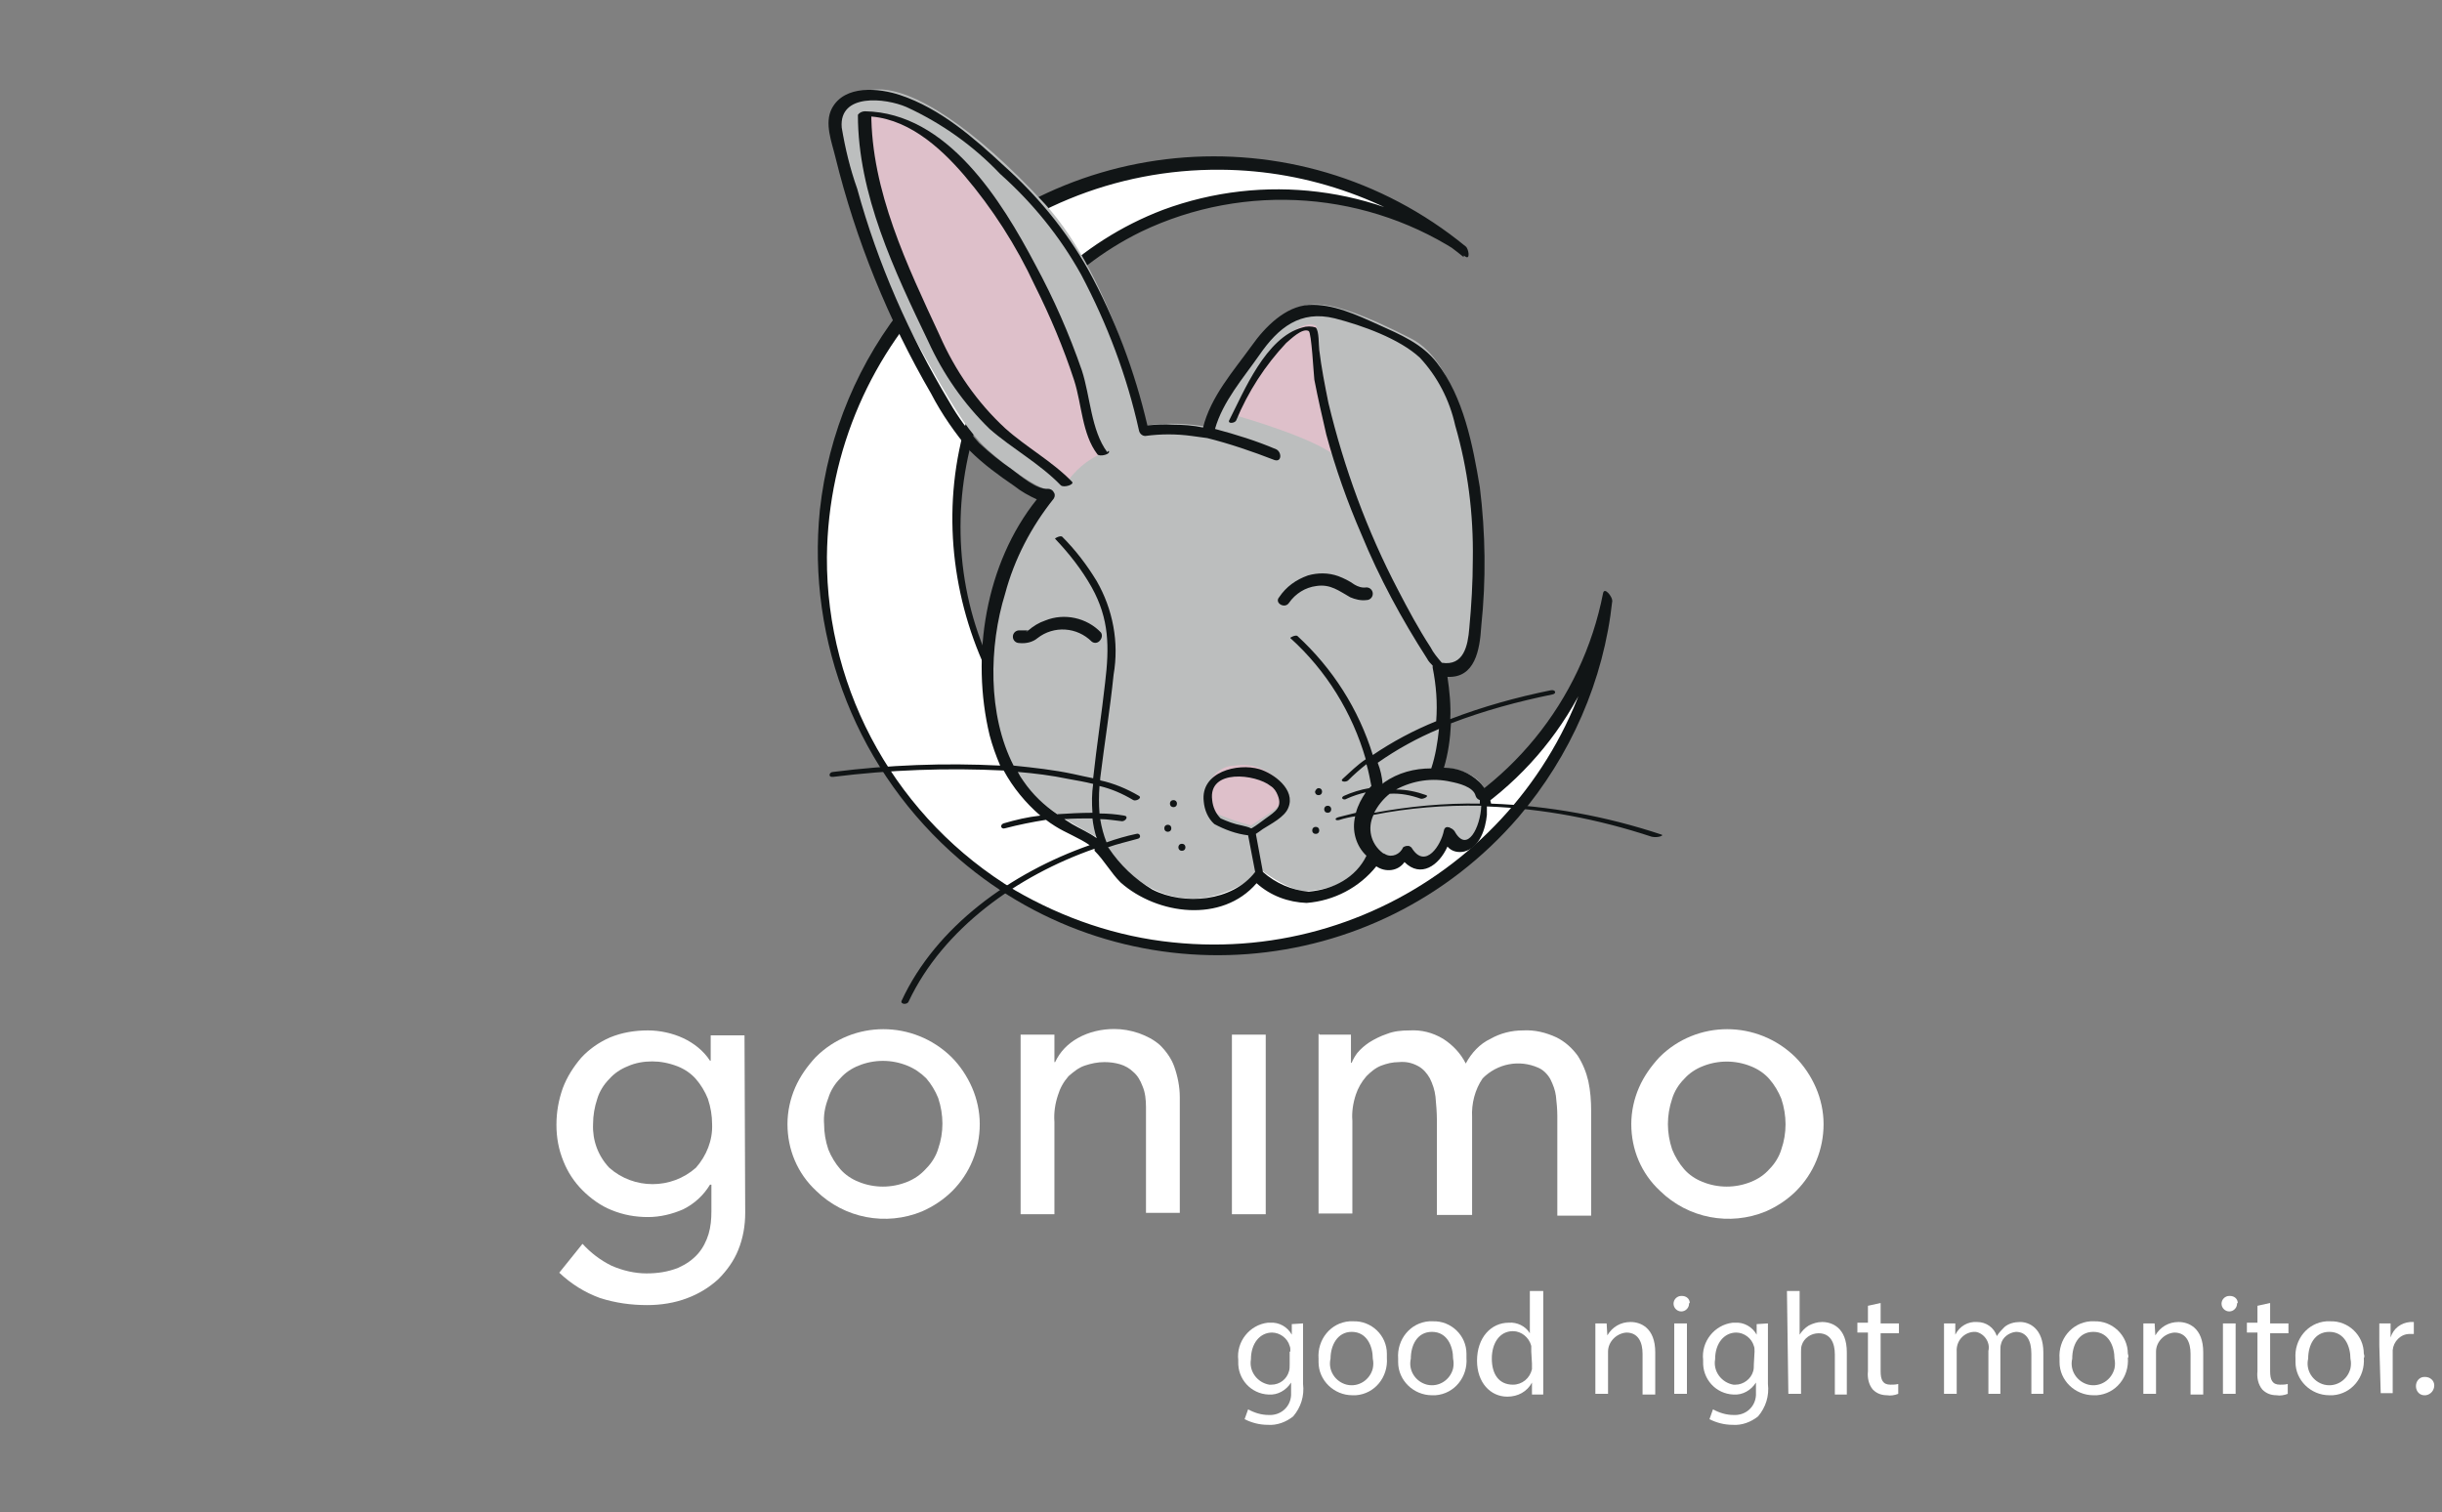 <?xml version="1.0" encoding="utf-8"?>
<!-- Generator: Adobe Illustrator 19.2.1, SVG Export Plug-In . SVG Version: 6.00 Build 0)  -->
<!DOCTYPE svg PUBLIC "-//W3C//DTD SVG 1.1//EN" "http://www.w3.org/Graphics/SVG/1.1/DTD/svg11.dtd">
<svg version="1.1" id="Ebene_1" xmlns="http://www.w3.org/2000/svg" xmlns:xlink="http://www.w3.org/1999/xlink" x="0px" y="0px"
	 viewBox="0 0 346.7 214.7" style="enable-background:new 0 0 346.7 214.7;" xml:space="preserve">
<rect x="0" y="0" width="346.7" height="214.7" fill="#808080" stroke="none"/>
<style type="text/css">
	.st0{clip-path:url(#SVGID_2_);fill:#FFFFFF;}
	.st1{clip-path:url(#SVGID_2_);fill:#111516;}
	.st2{clip-path:url(#SVGID_2_);fill:#BCBEBE;}
	.st3{clip-path:url(#SVGID_2_);fill:#DEC0CA;}
</style>
<g>
	<defs>
		<rect id="SVGID_1_" x="0.7" y="0.2" width="346.4" height="213.8"/>
	</defs>
	<clipPath id="SVGID_2_">
		<use xlink:href="#SVGID_1_"  style="overflow:visible;"/>
	</clipPath>
	<path class="st0" d="M200.2,119.2c-23.8,9.5-51.1-2.5-61-26.9c-9.8-24.4,1.5-52,25.4-61.6c14.3-5.7,30.6-3.9,43.3,4.9
		c-23.9-19.5-59.1-15.9-78.6,8s-15.9,59.1,8,78.6s59.1,15.9,78.6-8c6.9-8.4,11.1-18.6,12.3-29.4
		C225.3,100.3,214.7,113.3,200.2,119.2"/>
	<path class="st1" d="M199.7,118.4c-23.4,8.9-49.7-2.3-59.6-25.3c-9.6-22.3-0.1-49.4,21.9-60.2c14.8-7.1,32.4-5.8,46,3.5
		c0.8,0.6,0.5-1.1,0.1-1.4c-24-19.7-59.5-16.3-79.2,7.7c-7,8.5-11.3,18.8-12.5,29.7c-1.9,18.8,5.5,37.3,19.8,49.6
		c23.6,20.3,59.1,17.6,79.4-6c7.4-8.7,12.1-19.4,13.3-30.7c0-0.6-1.1-2-1.3-1.1C224.6,99.6,214.1,112.4,199.7,118.4
		c-0.6,0.3,0.3,1.9,1,1.6c14.6-6.1,25.2-19.1,28.2-34.6l-1.3-1c-3.2,30.5-30.6,52.6-61.1,49.4c-7.9-0.8-15.5-3.4-22.4-7.4
		c-16.6-10-26.8-28-26.7-47.3c0.3-30.7,25.4-55.3,56-55c12.5,0.1,24.7,4.5,34.4,12.4l0.1-1.4c-12.6-8.6-28.5-10.6-42.8-5.3
		c-11.8,4.5-21.3,13.7-26.2,25.3c-9.7,23.1,0.4,51,22.4,62.8c12.2,6.5,26.6,7.3,39.4,2.3C201.3,119.7,200.4,118.1,199.7,118.4"/>
	<path class="st2" d="M149.2,69.5c-6,7.5-9,16.9-8.5,26.4c1,15.6,6.9,18.5,15.8,23.4c0,0,4.4,8.2,12.8,8.3c3.8,0,8.3-2.2,9.6-4.2
		c0,0,4.2,3.3,6.7,3.1c4.1-0.2,7.9-2.2,10.3-5.6c0.8,1,2.3,1.2,3.3,0.4c0.4-0.3,0.7-0.7,0.8-1.2c0,0,1.7,2.8,3.7,1.3
		c1.3-1,2-2.4,2.2-4c0,0,1.2,2.1,1.7,2c0.6-0.1,3-0.2,3.5-5.2s-6.5-5.4-7.1-5.2c1.5-4.8,1.8-9.9,0.9-14.8c1.9,0.6,4-0.6,4.5-2.5
		c0-0.2,0.1-0.3,0.1-0.5c0.9-7.3,1-14.7,0.3-22.1c-0.9-6.1-3.2-17.8-9.4-21c-6.2-3.2-12.1-5.6-15.1-4.7s-4.9,3-7.1,6.1
		c-2.1,3.2-5.7,7.2-6.3,11.2c-3-0.6-6.1-0.7-9.1-0.3c0,0-4.6-20.7-14.5-31.5c-10-10.8-18.7-16.5-24-16.2c-5.3,0.2-5.3,3.6-5.2,4.6
		c0.1,1.1,4.3,19.1,10.4,30.1c6.1,11.1,7.7,13.2,9.4,15.1C140.4,64.4,147.6,70,149.2,69.5"/>
	<path class="st1" d="M156.3,89.8c-2-2.1-5.2-2.8-7.9-1.7c-0.9,0.3-1.7,0.8-2.4,1.4c-0.5,0.4-0.3,0,0.1,0h-1.4
		c-0.5,0-0.9,0.4-0.9,0.9c0,0.5,0.4,0.9,0.9,0.9c0.9,0.1,1.9-0.1,2.6-0.7c2.3-1.8,5.6-1.6,7.7,0.5c0.4,0.3,0.9,0.2,1.2-0.2
		C156.5,90.5,156.5,90.1,156.3,89.8"/>
	<path class="st1" d="M183,85.6c0.9-1.3,2.3-2.2,3.9-2.4c2-0.3,3.2,0.7,4.8,1.6c0.7,0.3,1.5,0.5,2.3,0.4c0.5,0,0.9-0.4,0.9-0.9
		s-0.4-0.9-0.9-0.9c-0.6,0.1-1.2-0.1-1.7-0.4c-0.7-0.5-1.5-0.9-2.3-1.2c-1.4-0.5-2.9-0.5-4.3-0.1c-1.7,0.6-3.1,1.6-4.1,3.1
		C180.9,85.6,182.4,86.5,183,85.6L183,85.6z"/>
	<path class="st1" d="M166.6,113.6c0.3,0,0.5,0.2,0.5,0.5c0,0.3-0.2,0.5-0.5,0.5c-0.3,0-0.5-0.2-0.5-0.5
		C166.1,113.8,166.3,113.6,166.6,113.6"/>
	<path class="st1" d="M165.8,117.1c0.3,0,0.5,0.2,0.5,0.5c0,0.3-0.2,0.5-0.5,0.5c-0.3,0-0.5-0.2-0.5-0.5
		C165.3,117.3,165.5,117.1,165.8,117.1"/>
	<path class="st1" d="M167.8,119.8c0.3,0,0.5,0.2,0.5,0.5c0,0.3-0.2,0.5-0.5,0.5c-0.3,0-0.5-0.2-0.5-0.5
		C167.3,120,167.5,119.8,167.8,119.8"/>
	<path class="st1" d="M187.2,111.9c0.3,0,0.5,0.2,0.5,0.5c0,0.3-0.2,0.5-0.5,0.5c-0.3,0-0.5-0.2-0.5-0.5
		C186.8,112.1,187,111.9,187.2,111.9"/>
	<path class="st1" d="M188.5,114.4c0.3,0,0.5,0.2,0.5,0.5c0,0.3-0.2,0.5-0.5,0.5c-0.3,0-0.5-0.2-0.5-0.5
		C188,114.6,188.2,114.4,188.5,114.4"/>
	<path class="st1" d="M186.8,117.4c0.3,0,0.5,0.2,0.5,0.5c0,0.3-0.2,0.5-0.5,0.5c-0.3,0-0.5-0.2-0.5-0.5
		C186.3,117.6,186.5,117.4,186.8,117.4"/>
	<path class="st0" d="M185,187.9v2.8v5.8c0.2,1.7-0.3,3.3-1.4,4.6c-1,0.8-2.3,1.3-3.6,1.2c-1.2,0-2.3-0.3-3.3-0.8l0.5-1.4
		c0.9,0.5,1.9,0.8,2.9,0.8c1.7,0.1,3.1-1.1,3.2-2.8c0-0.2,0-0.5,0-0.7v-1.1c-0.7,1.1-1.9,1.8-3.2,1.7c-2.5-0.1-4.4-2.2-4.3-4.7
		c0-0.1,0-0.1,0-0.2c-0.3-2.6,1.6-5,4.2-5.3c0.1,0,0.2,0,0.3,0c1.3-0.1,2.5,0.6,3.1,1.7V188L185,187.9L185,187.9z M183.2,191.9
		c0-0.3,0-0.6-0.1-0.8c-0.3-1.1-1.4-1.9-2.5-1.9c-1.7,0-3,1.5-3,3.8c-0.3,1.7,0.9,3.3,2.6,3.6c0.1,0,0.2,0,0.3,0
		c1.2,0,2.2-0.8,2.5-1.9c0.1-0.3,0.1-0.6,0.1-1V191.9L183.2,191.9z"/>
	<path class="st0" d="M196.9,192.8c0.2,2.7-1.7,5.1-4.4,5.3c-0.2,0-0.4,0-0.5,0c-2.6,0-4.8-2.1-4.8-4.7c0-0.2,0-0.4,0-0.5
		c-0.2-2.7,1.7-5.1,4.4-5.3c0.2,0,0.3,0,0.5,0c2.6-0.1,4.8,2,4.8,4.6C196.9,192.5,196.9,192.7,196.9,192.8 M188.9,192.9
		c-0.4,1.7,0.7,3.3,2.3,3.7c1.7,0.4,3.3-0.7,3.7-2.3c0.1-0.5,0.1-0.9,0-1.4c0-1.7-0.8-3.8-3-3.8C189.9,189.1,188.9,191,188.9,192.9"
		/>
	<path class="st0" d="M208.2,192.8c0.2,2.7-1.7,5.1-4.4,5.3c-0.2,0-0.4,0-0.5,0c-2.6,0-4.8-2.1-4.8-4.7c0-0.2,0-0.4,0-0.5
		c-0.2-2.7,1.7-5.1,4.4-5.3c0.2,0,0.3,0,0.5,0c2.6-0.1,4.8,2,4.8,4.6C208.2,192.5,208.2,192.7,208.2,192.8 M200.3,192.9
		c-0.4,1.7,0.7,3.3,2.3,3.7c1.7,0.4,3.3-0.7,3.7-2.3c0.1-0.5,0.1-0.9,0-1.4c0-1.7-0.8-3.8-3-3.8C201.2,189.1,200.3,191,200.3,192.9"
		/>
	<path class="st0" d="M219.1,183.3v12.1v2.6h-1.6v-1.7c-0.7,1.3-2,2-3.5,2c-2.4,0-4.3-2-4.3-5.1c0-3.3,2-5.4,4.5-5.4
		c1.2-0.1,2.4,0.5,3,1.5v-6h1.7H219.1z M217.4,191.9c0-0.3,0-0.5,0-0.8c-0.3-1.2-1.4-2.1-2.6-2.1c-1.9,0-3,1.7-3,3.9s1,3.7,3,3.7
		c1.3,0,2.4-0.9,2.7-2.2c0-0.3,0-0.5,0-0.8L217.4,191.9L217.4,191.9z"/>
	<path class="st0" d="M226.5,190.6v-2.7h1.6l0.1,1.7c0.7-1.2,1.9-1.9,3.3-1.9c1.4,0,3.5,0.8,3.5,4.3v6h-1.8v-5.8c0-1.6-0.6-3-2.3-3
		c-1.4,0.1-2.6,1.3-2.6,2.7v6h-1.8L226.5,190.6L226.5,190.6z"/>
	<path class="st0" d="M239.8,185.1c0,0.6-0.5,1.1-1.1,1.1c-0.6,0-1.1-0.5-1.1-1.1c0-0.6,0.5-1.1,1.1-1.1h0.1c0.6,0,1.1,0.4,1.1,1
		C239.8,185,239.8,185.1,239.8,185.1 M237.7,187.9h1.8v10h-1.8V187.9z"/>
	<path class="st0" d="M251,187.9v2.8v5.8c0.2,1.7-0.3,3.3-1.4,4.6c-1,0.8-2.3,1.3-3.6,1.2c-1.2,0-2.3-0.3-3.3-0.8l0.5-1.4
		c0.9,0.5,1.9,0.8,2.9,0.8c1.7,0.1,3.1-1.1,3.2-2.8c0-0.2,0-0.5,0-0.7v-1.1c-0.7,1.1-1.9,1.8-3.2,1.7c-2.5-0.1-4.4-2.2-4.3-4.7
		c0-0.1,0-0.1,0-0.2c-0.3-2.6,1.6-5,4.2-5.3c0.1,0,0.2,0,0.3,0c1.3-0.1,2.5,0.6,3.1,1.7V188L251,187.9L251,187.9z M249.1,191.9
		c0-0.3,0-0.6-0.1-0.8c-0.3-1.1-1.4-1.9-2.5-1.9c-1.7,0-3,1.5-3,3.8c-0.3,1.7,0.9,3.3,2.6,3.6c0.1,0,0.2,0,0.3,0
		c1.1,0,2.2-0.8,2.5-1.9c0.1-0.3,0.1-0.6,0.1-1L249.1,191.9L249.1,191.9z"/>
	<path class="st0" d="M253.7,183.3h1.8v6.2c0.3-0.5,0.8-1,1.3-1.3c0.6-0.3,1.2-0.5,1.9-0.5c1.4,0,3.5,0.8,3.5,4.3v6h-1.7v-5.7
		c0-1.6-0.6-3-2.3-3c-1.1,0-2.1,0.7-2.4,1.7c-0.1,0.3-0.1,0.6-0.1,0.9v6h-1.8L253.7,183.3L253.7,183.3z"/>
	<path class="st0" d="M267,185v2.9h2.6v1.4H267v5.4c0,1.2,0.3,1.9,1.4,1.9c0.4,0,0.7,0,1.1-0.1v1.4c-0.5,0.2-1.1,0.3-1.6,0.2
		c-0.7,0-1.4-0.2-2-0.8c-0.6-0.7-0.8-1.7-0.7-2.6v-5.5h-1.5v-1.4h1.5v-2.4L267,185z"/>
	<path class="st0" d="M276,190.6v-2.7h1.6v1.6c0.6-1.2,1.8-1.9,3.1-1.8c1.3,0,2.4,0.8,2.8,2c0.3-0.5,0.7-0.9,1.1-1.3
		c0.6-0.5,1.4-0.7,2.2-0.7c1.3,0,3.3,0.9,3.3,4.3v5.9h-1.7v-5.7c0-1.9-0.7-3.1-2.2-3.1c-1,0.1-1.9,0.8-2.1,1.7
		c-0.1,0.3-0.1,0.6-0.1,0.9v6.2h-1.7v-6.1c0.3-1.2-0.6-2.5-1.8-2.7c-0.1,0-0.2,0-0.3,0c-1.4,0.1-2.5,1.3-2.4,2.8v6H276V190.6
		L276,190.6z"/>
	<path class="st0" d="M302.1,192.8c0.2,2.7-1.7,5.1-4.4,5.3c-0.2,0-0.4,0-0.5,0c-2.6,0-4.8-2.1-4.8-4.7c0-0.2,0-0.4,0-0.5
		c-0.2-2.7,1.7-5.1,4.4-5.3c0.2,0,0.3,0,0.5,0c2.6-0.1,4.8,2,4.8,4.6C302.2,192.5,302.2,192.7,302.1,192.8 M294.2,192.9
		c-0.4,1.7,0.7,3.3,2.3,3.7c1.7,0.4,3.3-0.7,3.7-2.3c0.1-0.5,0.1-0.9,0-1.4c0-1.7-0.8-3.8-3-3.8C295.1,189.1,294.2,191,294.2,192.9"
		/>
	<path class="st0" d="M304.3,190.6v-2.7h1.6l0.1,1.7c0.7-1.2,1.9-1.9,3.3-1.9c1.4,0,3.5,0.8,3.5,4.3v6H311v-5.8c0-1.6-0.6-3-2.3-3
		c-1.4,0.1-2.6,1.3-2.6,2.7v6h-1.8L304.3,190.6L304.3,190.6z"/>
	<path class="st0" d="M317.6,185.1c0,0.6-0.5,1.1-1.1,1.1c-0.6,0-1.1-0.5-1.1-1.1c0-0.6,0.5-1.1,1.1-1.1h0.1c0.6,0,1.1,0.4,1.1,1
		C317.6,185,317.6,185.1,317.6,185.1 M315.6,197.9v-10h1.8v10H315.6L315.6,197.9z"/>
	<path class="st0" d="M322.3,185v2.9h2.6v1.4h-2.6v5.4c0,1.2,0.3,1.9,1.4,1.9c0.4,0,0.7,0,1.1-0.1v1.4c-0.5,0.2-1.1,0.3-1.6,0.2
		c-0.7,0-1.4-0.2-2-0.8c-0.6-0.7-0.8-1.7-0.7-2.6v-5.5h-1.5v-1.4h1.5v-2.4L322.3,185z"/>
	<path class="st0" d="M335.6,192.8c0.2,2.7-1.7,5.1-4.4,5.3c-0.2,0-0.4,0-0.5,0c-2.6,0-4.8-2.1-4.8-4.7c0-0.2,0-0.4,0-0.5
		c-0.2-2.7,1.7-5.1,4.4-5.3c0.2,0,0.3,0,0.5,0c2.6-0.1,4.8,2,4.8,4.6C335.7,192.5,335.7,192.7,335.6,192.8 M327.7,192.9
		c-0.4,1.7,0.7,3.3,2.3,3.7c1.7,0.4,3.3-0.7,3.7-2.3c0.1-0.5,0.1-0.9,0-1.4c0-1.7-0.8-3.8-3-3.8C328.6,189.1,327.7,191,327.7,192.9"
		/>
	<path class="st0" d="M337.8,191v-3.1h1.6v2c0.4-1.3,1.5-2.1,2.8-2.2c0.2,0,0.3,0,0.5,0v1.7c-0.2,0-0.4,0-0.6,0
		c-1.3,0-2.3,1.1-2.4,2.3c0,0.3,0,0.6,0,0.8v5.3h-1.7L337.8,191L337.8,191z"/>
	<path class="st0" d="M343,196.8c0-0.7,0.5-1.3,1.2-1.3c0,0,0.1,0,0.1,0c0.7,0,1.3,0.5,1.3,1.2c0,0.7-0.5,1.3-1.2,1.4
		C343.6,198.2,343,197.6,343,196.8C343,196.9,343,196.9,343,196.8"/>
	<path class="st3" d="M171.4,112.7c0.2,0.9,0.5,1.8,0.8,2.6c1.8,0.8,3.6,1.4,5.4,1.9c0,0,4.5-2.8,4.7-3.6c-0.1-0.9-0.3-1.9-0.7-2.7
		c-1.6-1.7-3.9-2.6-6.3-2.2C173.2,108.7,171.4,110.5,171.4,112.7C171.4,112.7,171.4,112.7,171.4,112.7"/>
	<path class="st3" d="M151.3,68.7c1.3-1.9,3-3.4,5.1-4.3c-0.9-2-1.7-4.1-2.2-6.2c-0.9-3.9-6.8-21.6-14.7-30.8
		c-7.9-9.2-9.9-10.4-16.9-11c0,0,1,12.3,4.3,18.7c3.4,6.4,6.8,17.5,10.8,21.9C142,61.2,146.6,65.2,151.3,68.7"/>
	<path class="st1" d="M157.2,64.2c-2.3-3.1-2.4-7.9-3.6-11.6c-1.8-5.2-4-10.2-6.6-15c-4.8-9.1-12.5-21.6-24.2-21.8
		c-0.4,0-0.8,0.2-1,0.5c0,11.3,5.2,22.2,10,32.2c2.1,4.6,5,8.8,8.7,12.4c3.2,2.8,7.1,4.9,10.1,8c0.4,0.4,2-0.1,1.6-0.5
		c-2.8-2.9-6.5-4.9-9.5-7.6c-4-3.7-7.1-8.2-9.3-13.2c-4.6-9.9-9.7-20.5-9.7-31.6l-1,0.5c5.8,0,10.6,4.2,14.2,8.4
		c4,4.7,7.4,10,10,15.6c2.2,4.4,4.1,8.9,5.6,13.5c1.1,3.4,1.1,7.6,3.3,10.5c0.3,0.4,2,0,1.6-0.5L157.2,64.2z"/>
	<path class="st3" d="M175.5,59c0,0,12.8,3.6,14.7,6.4l-2.8-14.4l-0.5-4.7c0,0-1.2-1-3.8,1.1C180.6,49.6,175.5,59,175.5,59"/>
	<path class="st1" d="M235.9,118.5c-7.8-2.6-16-4.1-24.2-4.4c-0.2-0.9-0.5-1.7-1.1-2.4c-0.2-0.3-0.4-0.5-0.6-0.7c-1.4-1.3-3.1-2-5-2
		c0.6-2,0.9-4.1,1-6.3c4.7-1.8,9.5-3.1,14.4-4.1c0.6-0.1,0.5-0.7-0.2-0.6c-4.9,1-9.6,2.3-14.3,4.1c0.1-2-0.1-4-0.4-6
		c3.9,0.2,4.6-3.8,4.8-7.2c0.7-6.6,0.6-13.2-0.2-19.7c-1-6-2.3-12.8-6.1-17.7c-2.1-2.7-5.2-4-8.3-5.4c-3.1-1.4-6.5-3-9.9-2.8
		c-3.3,0.2-6.2,3.1-8.1,5.8c-2.6,3.6-5.8,7.2-6.9,11.6c-1.4-0.3-2.9-0.4-4.3-0.4c-1.2-0.1-2.4,0-3.6,0.1c-1.8-7.7-4.6-15.2-8.4-22.1
		c-3.1-5.5-7.2-10.5-11.9-14.7c-4.3-4-9.1-8.2-14.8-10.1c-3-1-7.9-1.5-9.7,1.9c-1.1,2.1,0,4.8,0.5,6.9c2.9,11.8,7.5,23.1,13.6,33.6
		c1.5,2.9,3.4,5.6,5.5,8.1c1.9,1.9,4.1,3.5,6.3,5c1,0.8,2.1,1.4,3.2,1.9c-7.3,9.1-9.4,22.3-6.7,33.5c0.4,1.5,0.9,2.9,1.5,4.3
		c-7.9-0.4-15.8-0.1-23.7,0.9c-0.6,0-0.8,0.8,0,0.7c8-1,16.2-1.3,24.2-0.9c1.3,2.4,3.1,4.6,5.2,6.4c-1.8,0.2-3.5,0.6-5.2,1.1
		c-0.6,0.2-0.4,0.9,0.2,0.7c1.9-0.5,3.9-0.9,5.8-1.2c0.4,0.3,0.8,0.6,1.3,0.9c1.4,0.9,3.5,1.7,4.9,2.7
		c-11.1,3.9-21.8,11.5-26.7,22.1c-0.2,0.5,0.8,0.6,1,0.1c4.9-10.4,15.5-17.9,26.4-21.7l0,0.3c1.4,1.4,2.3,3.1,3.7,4.5
		c5.2,4.6,14.4,5.8,19.3,0.1c2,1.8,4.5,2.7,7.1,2.8c3.9-0.3,7.5-2.2,9.9-5.2c1.3,0.9,3.1,0.7,4-0.6c0,0,0,0,0,0
		c2.3,2.3,4.9,0.5,6.1-2.2c0.6,0.7,1.5,0.9,2.4,0.7c2.2-0.6,3-3.2,3.2-5.2c0-0.4,0-0.8,0-1.2c8,0.3,15.8,1.8,23.4,4.3
		C235.4,119,236.3,118.6,235.9,118.5 M206,111c1,0.2,3.2,0.7,3.5,2c0.1,0.3,0.3,0.5,0.6,0.6c0,0.2,0,0.3,0,0.5
		c-5-0.1-10.1,0.4-15,1.3c0.5-1,1.3-2,2.2-2.7c1.5-0.1,3,0.2,4.4,0.7c0.3,0.1,1.2-0.3,0.8-0.5c-1.4-0.5-2.8-0.8-4.3-0.8
		C200.6,110.8,203.4,110.4,206,111L206,111z M195.6,108.3c2.7-1.9,5.6-3.5,8.7-4.8c-0.2,1.9-0.5,3.8-1.1,5.6c-2.4,0-4.7,0.6-6.7,2
		l-0.2,0.2C196.2,110.3,196,109.3,195.6,108.3L195.6,108.3z M150.1,115.6c-1.9-1.3-3.5-2.8-4.8-4.7c-0.3-0.4-0.6-0.9-0.8-1.3
		c2.4,0.2,4.8,0.5,7.2,1c1.1,0.2,2.3,0.4,3.5,0.7c-0.2,1.4-0.2,2.7-0.1,4.1C153.4,115.4,151.7,115.5,150.1,115.6 M152.2,117
		l-1.1-0.7c1.3-0.1,2.6-0.1,4-0.1c0.1,0.9,0.3,1.9,0.6,2.8C154.6,118.2,153.4,117.7,152.2,117 M185.8,126.6
		c-2.4-0.2-4.7-1.2-6.5-2.8l-1-5.4c0.3-0.2,0.6-0.4,1-0.7c1.1-0.7,3.1-1.7,3.6-3c1.1-2.6-2.1-4.9-4.1-5.5c-3.1-0.9-8.4,0.4-7.9,4.6
		c0.1,1.2,0.6,2.4,1.5,3.2c1.5,0.8,3.1,1.4,4.8,1.6l1,5.2c-3.2,4.2-10.1,4.8-14.6,2.5c-2.5-1.5-4.6-3.5-6.2-5.9l-0.1-0.1
		c1.4-0.5,2.8-0.8,4.2-1.2c0.6-0.1,0.4-0.9-0.2-0.7c-1.4,0.3-2.8,0.7-4.2,1.2c-0.4-1-0.7-2.1-0.9-3.3c1,0,2.1,0.2,3.1,0.3
		c0.5,0,1-0.7,0.3-0.8c-1.2-0.2-2.3-0.3-3.5-0.3c-0.1-1.3-0.1-2.6,0-3.9c1.7,0.4,3.3,1.1,4.8,2c0.4,0.2,1.3-0.3,0.8-0.6
		c-1.7-1-3.6-1.8-5.5-2.2v-0.3c0.6-4.9,1.4-9.8,1.9-14.7c0.8-4.6-0.1-9.3-2.4-13.3c-1.4-2.3-3-4.4-4.9-6.3c-0.2-0.2-1.1,0.2-1,0.3
		c2,2.1,3.8,4.4,5.2,6.9c2.5,4.5,2.5,8.5,1.9,13.5c-0.5,4.5-1.2,9-1.7,13.6c-1-0.2-1.9-0.4-2.8-0.6c-2.8-0.6-5.6-0.9-8.5-1.2
		c-3.7-7.2-3.5-17-1.2-24.4c1.3-4.9,3.7-9.5,6.9-13.5c0.2-0.3,0.2-0.7,0-0.9c-0.1-0.3-0.5-0.5-0.8-0.5c-1.6,0.2-4.1-2-5.2-2.8
		c-1.6-1.1-3.1-2.3-4.6-3.7c-1.6-1.8-3-3.7-4.2-5.8c-5.7-9.5-10.2-19.7-13.1-30.3c-1-2.8-1.7-5.7-2.2-8.7c-0.4-4.9,6.2-4.2,9.2-2.9
		c5,2.3,9.5,5.5,13.3,9.5c4.6,4.1,8.5,8.9,11.5,14.3c3.7,7,6.5,14.4,8.2,22.1c0.1,0.5,0.5,0.8,0.9,0.8c2.2-0.3,4.4-0.3,6.6,0
		c0.7,0.1,1.5,0.2,2.2,0.3c3.2,0.8,6.4,1.9,9.5,3.1c1.1,0.4,1.1-1.1,0.3-1.5c-2.8-1.2-5.7-2.1-8.7-2.9c1.1-3.9,4-7.2,6.3-10.5
		c2.7-3.9,5.8-6.4,10.7-5.2c3.9,1,9.2,2.9,12.1,5.6c2.5,2.7,4.2,6,5,9.6c1.8,6.2,2.6,12.6,2.5,19c0,3.3-0.2,6.6-0.5,9.8
		c-0.2,2.5-0.8,5.4-3.9,4.9c-0.6-0.7-1.2-1.4-1.6-2.2c-1.7-2.6-3.2-5.4-4.6-8.1c-4.4-8.4-7.7-17.4-9.9-26.6c-0.5-2.5-1-5-1.3-7.5
		c-0.1-0.7,0-2.7-0.5-3.2c-0.6-0.2-1.3-0.2-1.9,0c-5.2,1.4-8.3,9.1-10.4,13.2c-0.2,0.5,0.8,0.4,1,0c1.7-4.1,4.1-7.8,7.1-11
		c0.6-0.5,2.3-2.2,3.2-1.7c0.4,0.2,0.7,6.1,0.8,6.9c0.5,2.6,1.1,5.2,1.7,7.8c1.3,4.8,3,9.6,5,14.2c2.5,6.1,5.7,12,9.3,17.6
		c0.2,0.4,0.5,0.7,0.8,1c0,0.1,0,0.2,0,0.3c0.5,2.5,0.7,5,0.5,7.6c-3.2,1.3-6.2,2.9-9,4.8c-2-6.5-5.7-12.3-10.7-16.9
		c-0.2-0.2-1.1,0.2-1,0.3c5.1,4.6,8.8,10.6,10.7,17.2c-1.2,0.8-2.2,1.8-3.3,2.8c-0.4,0.4,0.5,0.5,0.8,0.2c0.8-0.8,1.7-1.6,2.6-2.3
		c0.3,1,0.5,2.1,0.7,3.1l-0.3,0.3c-1.2,0.2-2.5,0.6-3.6,1.1c-0.6,0.3,0,0.7,0.4,0.4c0.9-0.4,1.8-0.7,2.7-0.9
		c-0.6,0.9-1.1,1.8-1.4,2.9c-0.8,0.2-1.6,0.4-2.4,0.6c-0.8,0.2-0.5,0.6,0.1,0.4c0.6-0.2,1.5-0.4,2.2-0.5c-0.5,2,0.1,4.2,1.6,5.6
		C192.5,124.6,189.3,126.3,185.8,126.6L185.8,126.6z M180.4,111.6c0.5,0.3,0.8,0.8,1,1.3c0.7,1.7-0.3,2.3-1.7,3.3
		c-0.7,0.5-1.3,1-2,1.4h-0.1c-0.4-0.2-0.9-0.3-1.3-0.4c-1.1-0.2-2.1-0.6-3-1c-0.7-0.7-1.1-1.6-1.2-2.6
		C171.5,109.1,178.3,109.9,180.4,111.6L180.4,111.6z M206.5,118c-0.3-0.4-1.3-1-1.5-0.1c-0.4,2.1-2.6,5.5-4.5,2.6
		c-0.2-0.4-0.7-0.5-1.1-0.3c-0.1,0-0.1,0.1-0.2,0.1c-0.4,1-1.6,1.5-2.5,1c-0.1-0.1-0.3-0.1-0.4-0.2c-1.7-1.3-2.2-3.5-1.3-5.4
		c5-1,10.1-1.4,15.3-1.3C210.2,117.4,208.3,121.3,206.5,118L206.5,118z"/>
	<path class="st0" d="M105.8,172.2c0,1.8-0.3,3.6-1,5.3c-0.6,1.5-1.6,2.9-2.8,4.1c-1.3,1.2-2.8,2.1-4.4,2.7c-1.8,0.7-3.8,1-5.7,1
		c-2.3,0-4.5-0.3-6.7-1c-2.2-0.8-4.1-2-5.8-3.6l3.3-4.1c1.2,1.3,2.5,2.3,4.1,3.1c1.6,0.7,3.3,1.1,5,1.1c1.5,0,3-0.2,4.5-0.8
		c1.1-0.5,2-1.1,2.8-2c0.7-0.8,1.2-1.8,1.5-2.8c0.3-1,0.4-2.1,0.4-3.2v-3.8h-0.2c-0.9,1.5-2.2,2.7-3.8,3.5c-1.6,0.7-3.3,1.1-5,1.1
		c-1.8,0-3.5-0.3-5.2-1c-1.5-0.6-2.9-1.6-4.1-2.8c-1.2-1.2-2.1-2.6-2.7-4.1c-0.7-1.7-1-3.4-1-5.2c0-1.8,0.3-3.5,0.9-5.2
		c0.6-1.6,1.5-3,2.6-4.3c1.1-1.2,2.5-2.2,4.1-2.9c1.7-0.7,3.5-1,5.4-1c1.7,0,3.5,0.4,5,1.1c1.5,0.7,2.9,1.8,3.8,3.2h0.1v-3.6h4.8
		L105.8,172.2L105.8,172.2z M92.6,150.7c-1.2,0-2.4,0.2-3.5,0.7c-1,0.4-1.9,1-2.6,1.8c-0.8,0.8-1.4,1.8-1.7,2.8
		c-0.4,1.2-0.6,2.4-0.6,3.6c-0.1,2.3,0.7,4.5,2.3,6.2c3.5,3.1,8.8,3.1,12.3,0c1.5-1.7,2.4-3.9,2.3-6.2c0-1.2-0.2-2.4-0.6-3.6
		c-0.4-1-1-2-1.7-2.8c-0.7-0.8-1.6-1.4-2.6-1.8C94.9,150.9,93.7,150.7,92.6,150.7"/>
	<path class="st0" d="M111.8,159.6c0-1.8,0.4-3.6,1.1-5.2c0.7-1.6,1.7-3,2.9-4.3c5.3-5.3,13.9-5.3,19.3,0c1.2,1.2,2.2,2.7,2.9,4.3
		c0.7,1.6,1.1,3.4,1.1,5.2c0,3.6-1.4,7-3.9,9.5c-1.2,1.2-2.7,2.2-4.3,2.9c-5.1,2.1-11,1-15-2.9C113.2,166.6,111.8,163.2,111.8,159.6
		 M117,159.6c0,1.2,0.2,2.4,0.6,3.6c0.4,1,1,2,1.7,2.8c0.7,0.8,1.6,1.4,2.6,1.8c2.2,0.9,4.7,0.9,6.9,0c1-0.4,1.9-1,2.7-1.9
		c0.8-0.8,1.4-1.8,1.7-2.8c0.8-2.3,0.8-4.8,0-7.2c-0.4-1-1-2-1.7-2.8c-0.8-0.8-1.7-1.4-2.7-1.8c-2.2-0.9-4.7-0.9-6.9,0
		c-1,0.4-1.9,1-2.6,1.8c-0.8,0.8-1.4,1.8-1.7,2.8C117.1,157.2,116.9,158.4,117,159.6L117,159.6z"/>
	<path class="st0" d="M144.9,146.9h4.8v3.9h0.1c0.7-1.5,1.8-2.6,3.2-3.4c1.6-0.9,3.4-1.3,5.2-1.3c1.2,0,2.3,0.2,3.5,0.6
		c1.1,0.4,2.1,0.9,3,1.7c0.9,0.9,1.6,1.9,2,3c0.5,1.4,0.8,2.9,0.8,4.4v16.4h-4.8v-15c0-1-0.1-2.1-0.5-3c-0.3-0.8-0.7-1.5-1.3-2
		c-0.5-0.5-1.2-0.9-1.9-1.1c-0.7-0.2-1.4-0.3-2.2-0.3c-1,0-1.9,0.2-2.8,0.5c-0.9,0.3-1.6,0.9-2.3,1.5c-0.7,0.8-1.2,1.7-1.5,2.7
		c-0.4,1.2-0.6,2.5-0.5,3.8v13.1h-4.8V146.9z"/>
	<rect x="174.9" y="146.9" class="st0" width="4.8" height="25.5"/>
	<path class="st0" d="M187.3,146.9h4.5v4h0.1c0.2-0.5,0.5-1,0.8-1.4c0.5-0.6,1.1-1.1,1.7-1.5c0.8-0.5,1.6-0.9,2.5-1.2
		c1-0.4,2.1-0.5,3.2-0.5c1.7-0.1,3.3,0.3,4.8,1.2c1.4,0.9,2.5,2.1,3.2,3.5c0.8-1.5,2-2.8,3.5-3.5c1.4-0.8,3-1.2,4.6-1.2
		c1.7-0.1,3.3,0.3,4.8,1c1.2,0.6,2.2,1.5,3,2.6c0.7,1.1,1.2,2.3,1.5,3.6c0.3,1.4,0.4,2.8,0.4,4.2v14.9h-4.8v-14.2
		c0-0.9-0.1-1.9-0.2-2.8c-0.1-0.8-0.4-1.6-0.8-2.4c-0.4-0.7-1-1.3-1.7-1.6c-2.7-1.2-5.8-0.6-7.9,1.5c-1.1,1.6-1.6,3.6-1.5,5.5v13.9
		H204V159c0-1.1-0.1-2.2-0.2-3.3c-0.1-0.9-0.4-1.8-0.8-2.6c-0.4-0.7-0.9-1.3-1.6-1.7c-0.9-0.5-1.8-0.7-2.8-0.6
		c-0.9,0-1.7,0.2-2.5,0.5c-0.8,0.3-1.5,0.9-2.1,1.5c-0.7,0.8-1.2,1.7-1.5,2.6c-0.4,1.2-0.6,2.5-0.5,3.7v13.2h-4.8v-25.5H187.3z"/>
	<path class="st0" d="M231.6,159.6c0-1.8,0.4-3.6,1.1-5.2c0.7-1.6,1.7-3,2.9-4.3c5.3-5.3,13.9-5.3,19.3,0c1.2,1.2,2.2,2.7,2.9,4.3
		c0.7,1.6,1.1,3.4,1.1,5.2c0,3.6-1.4,7-3.9,9.5c-1.2,1.2-2.7,2.2-4.3,2.9c-5.1,2.1-11,1-15-2.9C233,166.6,231.6,163.2,231.6,159.6
		 M236.8,159.6c0,1.2,0.2,2.4,0.6,3.6c0.4,1,1,2,1.7,2.8c0.7,0.8,1.6,1.4,2.6,1.8c2.2,0.9,4.7,0.9,6.9,0c1-0.4,1.9-1,2.6-1.8
		c0.8-0.8,1.4-1.8,1.7-2.8c0.8-2.3,0.8-4.8,0-7.2c-0.4-1-1-2-1.7-2.8c-0.7-0.8-1.6-1.4-2.6-1.8c-2.2-0.9-4.7-0.9-6.9,0
		c-1,0.4-1.9,1-2.6,1.8c-0.8,0.8-1.4,1.8-1.7,2.8C237,157.2,236.8,158.4,236.8,159.6L236.8,159.6z"/>
</g>
</svg>
